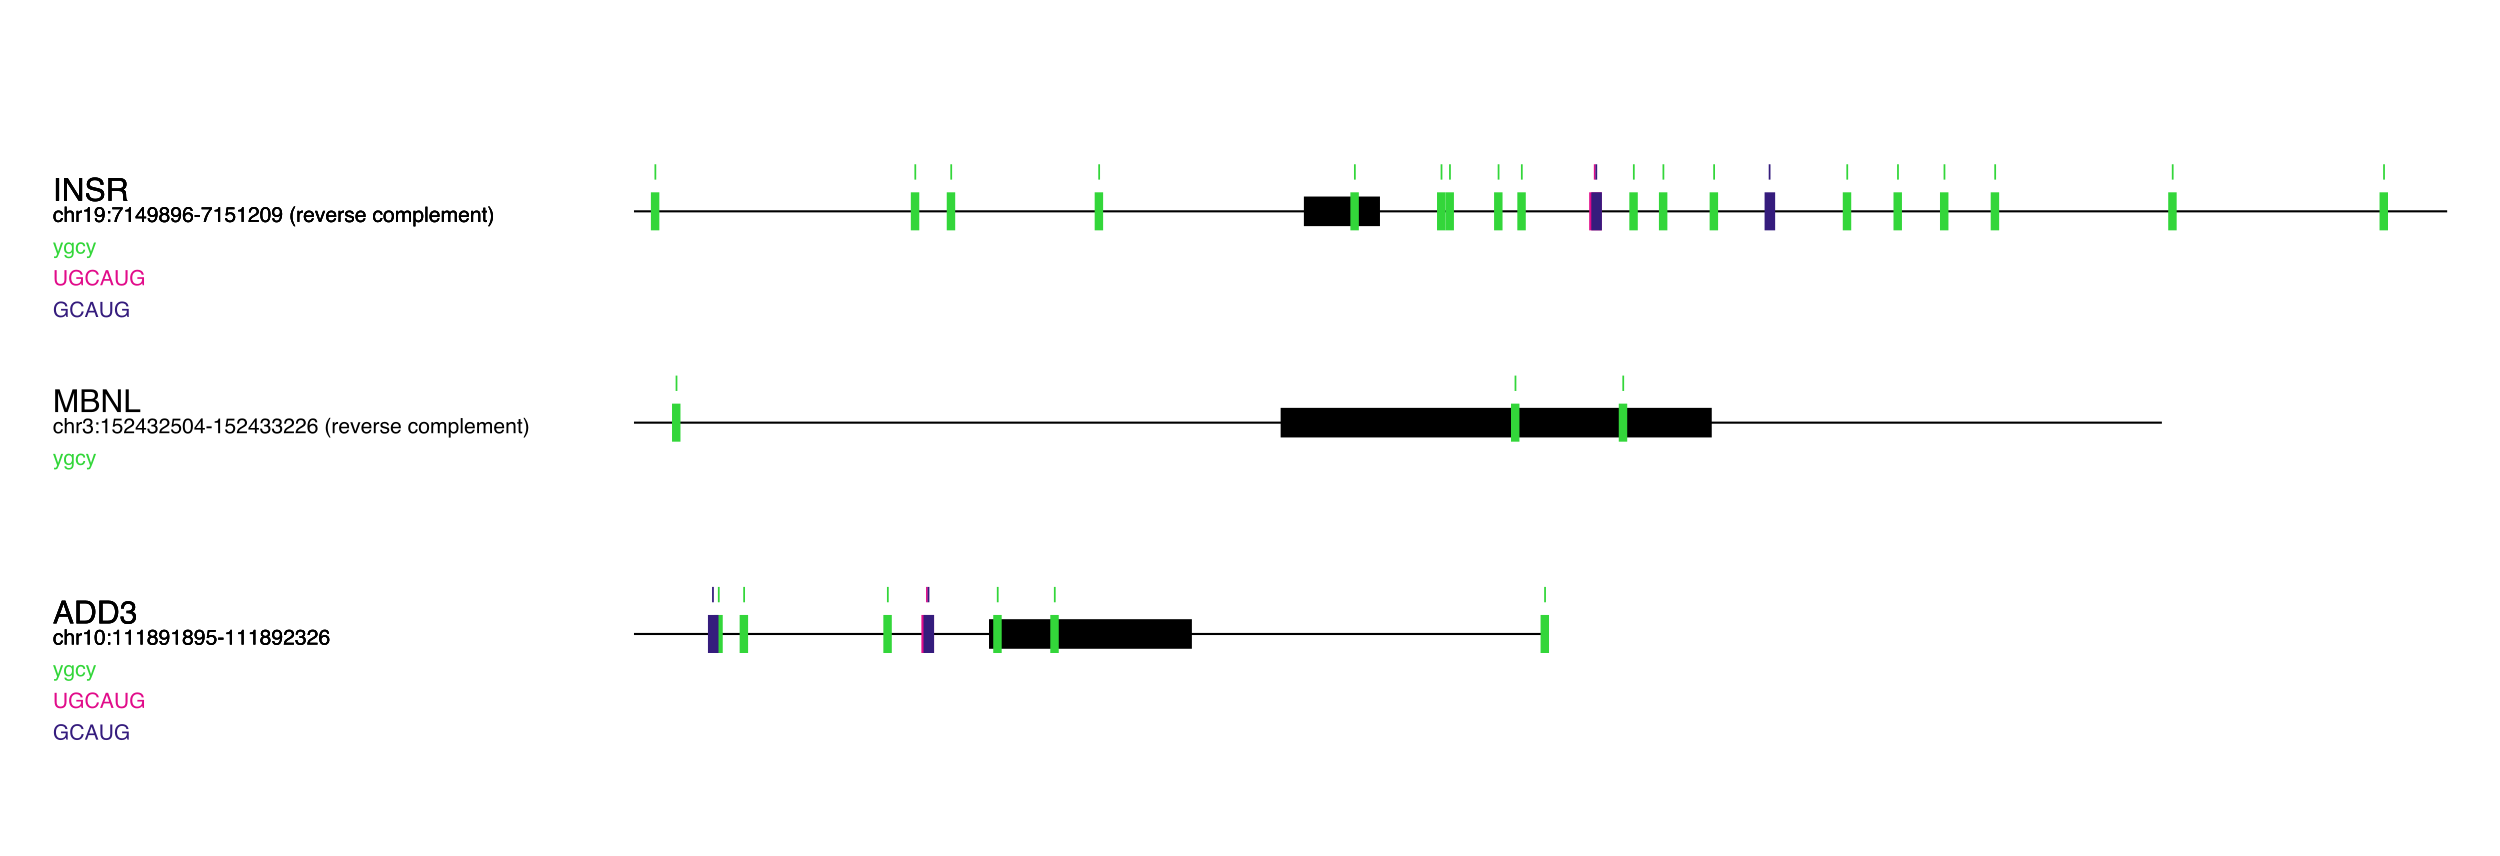 <?xml version="1.0" encoding="UTF-8"?>
<svg xmlns="http://www.w3.org/2000/svg" xmlns:xlink="http://www.w3.org/1999/xlink" width="1183pt" height="405pt" viewBox="0 0 1183 405" version="1.1">
<defs>
<g>
<symbol overflow="visible" id="glyph0-0">
<path style="stroke:none;" d=""/>
</symbol>
<symbol overflow="visible" id="glyph0-1">
<path style="stroke:none;" d="M 1.473 -10.758 L 2.945 -10.758 L 2.945 0 L 1.473 0 Z M 1.473 -10.758 "/>
</symbol>
<symbol overflow="visible" id="glyph0-2">
<path style="stroke:none;" d="M 1.141 -10.758 L 2.863 -10.758 L 8.297 -2.043 L 8.297 -10.758 L 9.684 -10.758 L 9.684 0 L 8.051 0 L 2.535 -8.707 L 2.535 0 L 1.141 0 Z M 1.141 -10.758 "/>
</symbol>
<symbol overflow="visible" id="glyph0-3">
<path style="stroke:none;" d="M 2.094 -3.473 C 2.129 -2.863 2.273 -2.367 2.527 -1.984 C 3.012 -1.273 3.863 -0.914 5.082 -0.914 C 5.629 -0.914 6.129 -0.992 6.578 -1.148 C 7.445 -1.453 7.883 -1.996 7.883 -2.777 C 7.883 -3.363 7.699 -3.781 7.332 -4.027 C 6.961 -4.273 6.379 -4.484 5.59 -4.664 L 4.133 -4.996 C 3.18 -5.211 2.504 -5.445 2.109 -5.707 C 1.426 -6.156 1.086 -6.828 1.086 -7.719 C 1.086 -8.688 1.418 -9.48 2.086 -10.102 C 2.758 -10.719 3.703 -11.031 4.93 -11.031 C 6.059 -11.031 7.016 -10.758 7.805 -10.215 C 8.594 -9.668 8.988 -8.797 8.988 -7.602 L 7.617 -7.602 C 7.543 -8.18 7.387 -8.621 7.148 -8.93 C 6.703 -9.492 5.949 -9.77 4.887 -9.77 C 4.027 -9.77 3.406 -9.59 3.031 -9.227 C 2.656 -8.867 2.469 -8.445 2.469 -7.969 C 2.469 -7.441 2.688 -7.055 3.129 -6.812 C 3.414 -6.656 4.066 -6.461 5.082 -6.227 L 6.594 -5.883 C 7.32 -5.715 7.883 -5.488 8.277 -5.199 C 8.961 -4.695 9.301 -3.969 9.301 -3.012 C 9.301 -1.82 8.867 -0.969 8 -0.453 C 7.133 0.059 6.129 0.316 4.98 0.316 C 3.641 0.316 2.594 -0.027 1.84 -0.711 C 1.082 -1.391 0.711 -2.309 0.727 -3.473 Z M 2.094 -3.473 "/>
</symbol>
<symbol overflow="visible" id="glyph0-4">
<path style="stroke:none;" d="M 6.145 -5.828 C 6.828 -5.828 7.371 -5.969 7.766 -6.242 C 8.164 -6.516 8.363 -7.008 8.363 -7.719 C 8.363 -8.484 8.086 -9.008 7.531 -9.289 C 7.23 -9.434 6.832 -9.508 6.336 -9.508 L 2.777 -9.508 L 2.777 -5.828 Z M 1.32 -10.758 L 6.297 -10.758 C 7.117 -10.758 7.797 -10.641 8.328 -10.398 C 9.34 -9.941 9.844 -9.094 9.844 -7.859 C 9.844 -7.215 9.711 -6.688 9.445 -6.277 C 9.18 -5.867 8.805 -5.539 8.328 -5.289 C 8.746 -5.117 9.062 -4.891 9.277 -4.613 C 9.488 -4.336 9.605 -3.883 9.633 -3.258 L 9.684 -1.816 C 9.699 -1.406 9.73 -1.102 9.785 -0.902 C 9.875 -0.559 10.031 -0.34 10.254 -0.242 L 10.254 0 L 8.469 0 C 8.418 -0.094 8.379 -0.211 8.352 -0.359 C 8.32 -0.504 8.297 -0.789 8.277 -1.207 L 8.188 -3.004 C 8.152 -3.707 7.895 -4.176 7.406 -4.418 C 7.125 -4.547 6.688 -4.613 6.094 -4.613 L 2.777 -4.613 L 2.777 0 L 1.32 0 Z M 1.32 -10.758 "/>
</symbol>
<symbol overflow="visible" id="glyph0-5">
<path style="stroke:none;" d="M 1.105 -10.758 L 3.195 -10.758 L 6.285 -1.664 L 9.352 -10.758 L 11.418 -10.758 L 11.418 0 L 10.035 0 L 10.035 -6.352 C 10.035 -6.57 10.039 -6.934 10.047 -7.441 C 10.059 -7.949 10.062 -8.492 10.062 -9.074 L 6.996 0 L 5.551 0 L 2.461 -9.074 L 2.461 -8.746 C 2.461 -8.48 2.469 -8.078 2.48 -7.539 C 2.492 -7 2.496 -6.605 2.496 -6.352 L 2.496 0 L 1.105 0 Z M 1.105 -10.758 "/>
</symbol>
<symbol overflow="visible" id="glyph0-6">
<path style="stroke:none;" d="M 5.188 -6.211 C 5.801 -6.211 6.281 -6.297 6.621 -6.469 C 7.156 -6.734 7.426 -7.219 7.426 -7.918 C 7.426 -8.621 7.141 -9.094 6.57 -9.34 C 6.246 -9.477 5.77 -9.543 5.133 -9.543 L 2.535 -9.543 L 2.535 -6.211 Z M 5.676 -1.246 C 6.57 -1.246 7.207 -1.504 7.586 -2.023 C 7.828 -2.348 7.945 -2.742 7.945 -3.207 C 7.945 -3.988 7.598 -4.523 6.898 -4.805 C 6.527 -4.957 6.039 -5.031 5.426 -5.031 L 2.535 -5.031 L 2.535 -1.246 Z M 1.105 -10.758 L 5.727 -10.758 C 6.988 -10.758 7.883 -10.383 8.414 -9.633 C 8.727 -9.188 8.883 -8.676 8.883 -8.094 C 8.883 -7.414 8.691 -6.859 8.305 -6.422 C 8.105 -6.195 7.816 -5.984 7.441 -5.793 C 7.992 -5.582 8.406 -5.348 8.68 -5.082 C 9.164 -4.613 9.406 -3.969 9.406 -3.141 C 9.406 -2.449 9.188 -1.82 8.754 -1.258 C 8.102 -0.418 7.07 0 5.656 0 L 1.105 0 Z M 1.105 -10.758 "/>
</symbol>
<symbol overflow="visible" id="glyph0-7">
<path style="stroke:none;" d="M 1.141 -10.758 L 2.602 -10.758 L 2.602 -1.281 L 8.051 -1.281 L 8.051 0 L 1.141 0 Z M 1.141 -10.758 "/>
</symbol>
<symbol overflow="visible" id="glyph0-8">
<path style="stroke:none;" d="M 6.664 -4.41 L 5.031 -9.164 L 3.297 -4.41 Z M 4.27 -10.758 L 5.918 -10.758 L 9.82 0 L 8.227 0 L 7.133 -3.223 L 2.879 -3.223 L 1.715 0 L 0.219 0 Z M 4.27 -10.758 "/>
</symbol>
<symbol overflow="visible" id="glyph0-9">
<path style="stroke:none;" d="M 5.273 -1.246 C 5.766 -1.246 6.172 -1.297 6.488 -1.398 C 7.055 -1.59 7.52 -1.957 7.883 -2.496 C 8.168 -2.93 8.375 -3.488 8.504 -4.168 C 8.578 -4.574 8.613 -4.949 8.613 -5.297 C 8.613 -6.629 8.348 -7.664 7.82 -8.402 C 7.289 -9.141 6.438 -9.508 5.258 -9.508 L 2.672 -9.508 L 2.672 -1.246 Z M 1.207 -10.758 L 5.566 -10.758 C 7.047 -10.758 8.195 -10.234 9.008 -9.184 C 9.734 -8.238 10.102 -7.023 10.102 -5.543 C 10.102 -4.402 9.887 -3.367 9.457 -2.445 C 8.699 -0.816 7.398 0 5.551 0 L 1.207 0 Z M 1.207 -10.758 "/>
</symbol>
<symbol overflow="visible" id="glyph0-10">
<path style="stroke:none;" d="M 3.898 0.285 C 2.656 0.285 1.758 -0.055 1.199 -0.734 C 0.641 -1.418 0.359 -2.246 0.359 -3.223 L 1.734 -3.223 C 1.793 -2.543 1.922 -2.051 2.117 -1.742 C 2.457 -1.191 3.078 -0.914 3.969 -0.914 C 4.664 -0.914 5.219 -1.102 5.641 -1.473 C 6.059 -1.844 6.27 -2.32 6.27 -2.906 C 6.27 -3.629 6.047 -4.137 5.605 -4.422 C 5.164 -4.711 4.551 -4.855 3.766 -4.855 C 3.676 -4.855 3.586 -4.855 3.496 -4.852 C 3.406 -4.852 3.316 -4.848 3.223 -4.84 L 3.223 -6.008 C 3.359 -5.992 3.473 -5.98 3.566 -5.977 C 3.66 -5.973 3.758 -5.969 3.867 -5.969 C 4.359 -5.969 4.766 -6.047 5.082 -6.203 C 5.641 -6.477 5.918 -6.965 5.918 -7.668 C 5.918 -8.191 5.734 -8.594 5.359 -8.875 C 4.988 -9.16 4.559 -9.301 4.066 -9.301 C 3.188 -9.301 2.578 -9.008 2.242 -8.422 C 2.055 -8.102 1.949 -7.641 1.926 -7.047 L 0.621 -7.047 C 0.621 -7.828 0.777 -8.492 1.09 -9.039 C 1.629 -10.016 2.574 -10.504 3.926 -10.504 C 4.996 -10.504 5.824 -10.266 6.41 -9.789 C 6.996 -9.312 7.289 -8.625 7.289 -7.719 C 7.289 -7.074 7.113 -6.555 6.766 -6.152 C 6.551 -5.902 6.273 -5.707 5.934 -5.566 C 6.484 -5.414 6.914 -5.125 7.227 -4.691 C 7.535 -4.258 7.691 -3.73 7.691 -3.105 C 7.691 -2.105 7.359 -1.289 6.703 -0.66 C 6.043 -0.031 5.109 0.285 3.898 0.285 Z M 3.898 0.285 "/>
</symbol>
<symbol overflow="visible" id="glyph1-0">
<path style="stroke:none;" d=""/>
</symbol>
<symbol overflow="visible" id="glyph1-1">
<path style="stroke:none;" d="M 2.66 -5.383 C 3.25 -5.383 3.73 -5.238 4.098 -4.953 C 4.469 -4.664 4.691 -4.172 4.766 -3.473 L 3.91 -3.473 C 3.859 -3.793 3.742 -4.062 3.555 -4.273 C 3.367 -4.488 3.07 -4.594 2.66 -4.594 C 2.102 -4.594 1.699 -4.32 1.461 -3.773 C 1.305 -3.418 1.227 -2.98 1.227 -2.461 C 1.227 -1.938 1.336 -1.496 1.559 -1.137 C 1.781 -0.781 2.129 -0.602 2.602 -0.602 C 2.969 -0.602 3.258 -0.711 3.469 -0.934 C 3.684 -1.156 3.828 -1.465 3.91 -1.852 L 4.766 -1.852 C 4.668 -1.156 4.422 -0.648 4.031 -0.328 C 3.641 -0.008 3.145 0.152 2.535 0.152 C 1.852 0.152 1.305 -0.098 0.898 -0.598 C 0.492 -1.098 0.289 -1.723 0.289 -2.469 C 0.289 -3.387 0.512 -4.102 0.957 -4.613 C 1.402 -5.125 1.973 -5.383 2.66 -5.383 Z M 2.66 -5.383 "/>
</symbol>
<symbol overflow="visible" id="glyph1-2">
<path style="stroke:none;" d="M 0.645 -7.195 L 1.523 -7.195 L 1.523 -4.523 C 1.73 -4.785 1.918 -4.969 2.086 -5.078 C 2.367 -5.266 2.723 -5.355 3.145 -5.355 C 3.902 -5.355 4.418 -5.09 4.688 -4.562 C 4.836 -4.273 4.906 -3.867 4.906 -3.355 L 4.906 0 L 4.004 0 L 4.004 -3.297 C 4.004 -3.68 3.953 -3.961 3.859 -4.141 C 3.699 -4.426 3.398 -4.57 2.961 -4.57 C 2.594 -4.57 2.266 -4.445 1.969 -4.195 C 1.672 -3.945 1.523 -3.469 1.523 -2.773 L 1.523 0 L 0.645 0 Z M 0.645 -7.195 "/>
</symbol>
<symbol overflow="visible" id="glyph1-3">
<path style="stroke:none;" d="M 0.668 -5.23 L 1.504 -5.23 L 1.504 -4.328 C 1.57 -4.504 1.738 -4.715 2.008 -4.969 C 2.273 -5.219 2.582 -5.348 2.93 -5.348 C 2.945 -5.348 2.973 -5.344 3.012 -5.344 C 3.051 -5.34 3.117 -5.332 3.211 -5.32 L 3.211 -4.395 C 3.16 -4.406 3.113 -4.41 3.07 -4.414 C 3.023 -4.418 2.977 -4.418 2.926 -4.418 C 2.484 -4.418 2.141 -4.277 1.906 -3.992 C 1.668 -3.707 1.547 -3.379 1.547 -3.008 L 1.547 0 L 0.668 0 Z M 0.668 -5.23 "/>
</symbol>
<symbol overflow="visible" id="glyph1-4">
<path style="stroke:none;" d="M 0.957 -4.953 L 0.957 -5.625 C 1.594 -5.688 2.035 -5.789 2.285 -5.934 C 2.535 -6.078 2.723 -6.422 2.848 -6.961 L 3.539 -6.961 L 3.539 0 L 2.602 0 L 2.602 -4.953 Z M 0.957 -4.953 "/>
</symbol>
<symbol overflow="visible" id="glyph1-5">
<path style="stroke:none;" d="M 1.328 -1.688 C 1.355 -1.203 1.543 -0.867 1.891 -0.684 C 2.07 -0.586 2.27 -0.539 2.496 -0.539 C 2.914 -0.539 3.273 -0.711 3.57 -1.062 C 3.867 -1.414 4.074 -2.121 4.199 -3.195 C 4.004 -2.883 3.762 -2.668 3.473 -2.543 C 3.188 -2.418 2.875 -2.352 2.543 -2.352 C 1.871 -2.352 1.336 -2.562 0.945 -2.984 C 0.555 -3.402 0.355 -3.945 0.355 -4.605 C 0.355 -5.238 0.551 -5.797 0.938 -6.281 C 1.324 -6.762 1.895 -7 2.652 -7 C 3.672 -7 4.375 -6.543 4.762 -5.625 C 4.977 -5.121 5.082 -4.488 5.082 -3.73 C 5.082 -2.875 4.953 -2.117 4.695 -1.453 C 4.27 -0.355 3.547 0.195 2.531 0.195 C 1.848 0.195 1.328 0.016 0.973 -0.344 C 0.617 -0.699 0.438 -1.148 0.438 -1.688 Z M 2.66 -3.125 C 3.008 -3.125 3.328 -3.238 3.617 -3.469 C 3.906 -3.699 4.047 -4.102 4.047 -4.672 C 4.047 -5.188 3.918 -5.57 3.66 -5.824 C 3.402 -6.074 3.07 -6.203 2.672 -6.203 C 2.242 -6.203 1.898 -6.059 1.648 -5.77 C 1.395 -5.48 1.27 -5.098 1.27 -4.613 C 1.27 -4.156 1.379 -3.797 1.602 -3.527 C 1.824 -3.258 2.176 -3.125 2.66 -3.125 Z M 2.66 -3.125 "/>
</symbol>
<symbol overflow="visible" id="glyph1-6">
<path style="stroke:none;" d="M 1.109 -5.16 L 2.129 -5.16 L 2.129 -4.098 L 1.109 -4.098 Z M 1.109 -1.062 L 2.129 -1.062 L 2.129 0 L 1.109 0 Z M 1.109 -1.062 "/>
</symbol>
<symbol overflow="visible" id="glyph1-7">
<path style="stroke:none;" d="M 5.23 -6.875 L 5.23 -6.109 C 5.004 -5.891 4.707 -5.512 4.332 -4.969 C 3.961 -4.43 3.633 -3.848 3.344 -3.223 C 3.062 -2.613 2.848 -2.059 2.699 -1.559 C 2.605 -1.234 2.484 -0.715 2.336 0 L 1.363 0 C 1.586 -1.336 2.07 -2.664 2.828 -3.984 C 3.273 -4.758 3.742 -5.43 4.234 -5.992 L 0.367 -5.992 L 0.367 -6.875 Z M 5.23 -6.875 "/>
</symbol>
<symbol overflow="visible" id="glyph1-8">
<path style="stroke:none;" d="M 3.305 -2.477 L 3.305 -5.645 L 1.062 -2.477 Z M 3.32 0 L 3.32 -1.711 L 0.254 -1.711 L 0.254 -2.57 L 3.457 -7.012 L 4.199 -7.012 L 4.199 -2.477 L 5.23 -2.477 L 5.23 -1.711 L 4.199 -1.711 L 4.199 0 Z M 3.32 0 "/>
</symbol>
<symbol overflow="visible" id="glyph1-9">
<path style="stroke:none;" d="M 2.719 -4.062 C 3.105 -4.062 3.41 -4.172 3.629 -4.387 C 3.848 -4.602 3.953 -4.863 3.953 -5.16 C 3.953 -5.422 3.852 -5.66 3.641 -5.879 C 3.434 -6.098 3.117 -6.207 2.691 -6.207 C 2.266 -6.207 1.961 -6.098 1.773 -5.879 C 1.586 -5.66 1.488 -5.406 1.488 -5.113 C 1.488 -4.785 1.609 -4.527 1.855 -4.34 C 2.102 -4.156 2.387 -4.062 2.719 -4.062 Z M 2.773 -0.602 C 3.18 -0.602 3.52 -0.711 3.785 -0.93 C 4.055 -1.148 4.188 -1.477 4.188 -1.914 C 4.188 -2.367 4.051 -2.711 3.773 -2.945 C 3.496 -3.18 3.145 -3.297 2.711 -3.297 C 2.289 -3.297 1.949 -3.176 1.684 -2.938 C 1.418 -2.699 1.285 -2.367 1.285 -1.945 C 1.285 -1.578 1.406 -1.266 1.648 -1 C 1.891 -0.734 2.266 -0.602 2.773 -0.602 Z M 1.523 -3.727 C 1.281 -3.828 1.09 -3.953 0.953 -4.094 C 0.695 -4.352 0.566 -4.691 0.566 -5.109 C 0.566 -5.629 0.754 -6.074 1.133 -6.449 C 1.512 -6.824 2.047 -7.012 2.738 -7.012 C 3.41 -7.012 3.938 -6.836 4.316 -6.48 C 4.695 -6.129 4.887 -5.715 4.887 -5.242 C 4.887 -4.809 4.777 -4.453 4.555 -4.184 C 4.43 -4.031 4.238 -3.883 3.98 -3.734 C 4.27 -3.602 4.496 -3.449 4.664 -3.277 C 4.973 -2.953 5.125 -2.527 5.125 -2.008 C 5.125 -1.391 4.922 -0.871 4.508 -0.441 C 4.094 -0.016 3.508 0.199 2.754 0.199 C 2.074 0.199 1.5 0.016 1.027 -0.355 C 0.559 -0.723 0.32 -1.258 0.32 -1.961 C 0.32 -2.375 0.422 -2.734 0.625 -3.035 C 0.828 -3.336 1.125 -3.566 1.523 -3.727 Z M 1.523 -3.727 "/>
</symbol>
<symbol overflow="visible" id="glyph1-10">
<path style="stroke:none;" d="M 2.926 -7.023 C 3.707 -7.023 4.25 -6.82 4.559 -6.414 C 4.867 -6.008 5.02 -5.59 5.02 -5.16 L 4.148 -5.16 C 4.098 -5.438 4.016 -5.656 3.902 -5.812 C 3.691 -6.105 3.367 -6.25 2.938 -6.25 C 2.445 -6.25 2.059 -6.023 1.766 -5.57 C 1.477 -5.117 1.316 -4.465 1.285 -3.617 C 1.484 -3.914 1.738 -4.137 2.047 -4.281 C 2.328 -4.414 2.637 -4.477 2.984 -4.477 C 3.57 -4.477 4.082 -4.289 4.516 -3.914 C 4.953 -3.539 5.172 -2.984 5.172 -2.242 C 5.172 -1.605 4.965 -1.043 4.551 -0.555 C 4.137 -0.062 3.547 0.18 2.781 0.18 C 2.129 0.18 1.562 -0.066 1.09 -0.562 C 0.613 -1.059 0.375 -1.895 0.375 -3.07 C 0.375 -3.941 0.48 -4.68 0.695 -5.281 C 1.102 -6.441 1.844 -7.023 2.926 -7.023 Z M 2.859 -0.602 C 3.324 -0.602 3.668 -0.758 3.898 -1.066 C 4.129 -1.379 4.242 -1.746 4.242 -2.168 C 4.242 -2.527 4.141 -2.867 3.938 -3.191 C 3.73 -3.516 3.359 -3.676 2.816 -3.676 C 2.438 -3.676 2.109 -3.551 1.824 -3.301 C 1.539 -3.051 1.398 -2.672 1.398 -2.168 C 1.398 -1.727 1.527 -1.352 1.785 -1.051 C 2.043 -0.75 2.402 -0.602 2.859 -0.602 Z M 2.859 -0.602 "/>
</symbol>
<symbol overflow="visible" id="glyph1-11">
<path style="stroke:none;" d="M 0.414 -3.238 L 2.867 -3.238 L 2.867 -2.336 L 0.414 -2.336 Z M 0.414 -3.238 "/>
</symbol>
<symbol overflow="visible" id="glyph1-12">
<path style="stroke:none;" d="M 1.234 -1.781 C 1.293 -1.281 1.527 -0.934 1.934 -0.742 C 2.141 -0.645 2.383 -0.594 2.656 -0.594 C 3.176 -0.594 3.562 -0.762 3.812 -1.094 C 4.062 -1.426 4.188 -1.793 4.188 -2.195 C 4.188 -2.684 4.039 -3.062 3.742 -3.328 C 3.445 -3.598 3.086 -3.73 2.672 -3.73 C 2.367 -3.73 2.109 -3.672 1.891 -3.555 C 1.676 -3.438 1.492 -3.273 1.336 -3.066 L 0.578 -3.109 L 1.109 -6.875 L 4.742 -6.875 L 4.742 -6.023 L 1.766 -6.023 L 1.469 -4.082 C 1.633 -4.207 1.789 -4.297 1.934 -4.359 C 2.195 -4.469 2.496 -4.523 2.836 -4.523 C 3.477 -4.523 4.023 -4.316 4.469 -3.902 C 4.914 -3.488 5.137 -2.965 5.137 -2.328 C 5.137 -1.668 4.934 -1.086 4.523 -0.582 C 4.117 -0.078 3.465 0.176 2.57 0.176 C 2 0.176 1.496 0.016 1.059 -0.305 C 0.621 -0.625 0.375 -1.117 0.32 -1.781 Z M 1.234 -1.781 "/>
</symbol>
<symbol overflow="visible" id="glyph1-13">
<path style="stroke:none;" d="M 0.312 0 C 0.344 -0.602 0.469 -1.125 0.688 -1.57 C 0.902 -2.016 1.324 -2.422 1.953 -2.789 L 2.891 -3.328 C 3.312 -3.574 3.605 -3.781 3.773 -3.953 C 4.039 -4.227 4.176 -4.535 4.176 -4.883 C 4.176 -5.289 4.055 -5.613 3.809 -5.852 C 3.562 -6.09 3.238 -6.211 2.832 -6.211 C 2.23 -6.211 1.812 -5.984 1.582 -5.527 C 1.457 -5.281 1.391 -4.945 1.375 -4.512 L 0.484 -4.512 C 0.492 -5.121 0.605 -5.617 0.82 -6 C 1.203 -6.68 1.875 -7.016 2.836 -7.016 C 3.637 -7.016 4.223 -6.801 4.594 -6.367 C 4.961 -5.934 5.148 -5.453 5.148 -4.922 C 5.148 -4.363 4.949 -3.883 4.555 -3.484 C 4.328 -3.254 3.918 -2.977 3.328 -2.648 L 2.66 -2.273 C 2.344 -2.098 2.09 -1.934 1.91 -1.773 C 1.586 -1.488 1.379 -1.176 1.293 -0.828 L 5.113 -0.828 L 5.113 0 Z M 0.312 0 "/>
</symbol>
<symbol overflow="visible" id="glyph1-14">
<path style="stroke:none;" d="M 2.703 -6.992 C 3.609 -6.992 4.266 -6.621 4.668 -5.875 C 4.98 -5.297 5.137 -4.508 5.137 -3.508 C 5.137 -2.555 4.996 -1.77 4.711 -1.148 C 4.301 -0.258 3.633 0.191 2.699 0.191 C 1.859 0.191 1.234 -0.176 0.824 -0.902 C 0.484 -1.512 0.312 -2.328 0.312 -3.355 C 0.312 -4.148 0.414 -4.832 0.621 -5.398 C 1.004 -6.461 1.699 -6.992 2.703 -6.992 Z M 2.695 -0.609 C 3.152 -0.609 3.516 -0.812 3.785 -1.215 C 4.055 -1.617 4.188 -2.371 4.188 -3.473 C 4.188 -4.266 4.094 -4.918 3.898 -5.434 C 3.703 -5.945 3.32 -6.203 2.758 -6.203 C 2.242 -6.203 1.863 -5.957 1.625 -5.473 C 1.383 -4.984 1.266 -4.266 1.266 -3.32 C 1.266 -2.609 1.34 -2.035 1.492 -1.602 C 1.727 -0.941 2.129 -0.609 2.695 -0.609 Z M 2.695 -0.609 "/>
</symbol>
<symbol overflow="visible" id="glyph1-15">
<g>
</g>
</symbol>
<symbol overflow="visible" id="glyph1-16">
<path style="stroke:none;" d="M 2.961 -7.289 C 2.449 -6.297 2.117 -5.566 1.961 -5.098 C 1.73 -4.383 1.617 -3.562 1.617 -2.625 C 1.617 -1.684 1.75 -0.82 2.012 -0.039 C 2.176 0.441 2.496 1.137 2.973 2.039 L 2.383 2.039 C 1.906 1.297 1.613 0.824 1.5 0.621 C 1.387 0.414 1.262 0.137 1.129 -0.215 C 0.945 -0.695 0.82 -1.211 0.746 -1.758 C 0.711 -2.039 0.695 -2.312 0.695 -2.57 C 0.695 -3.531 0.844 -4.391 1.148 -5.141 C 1.34 -5.621 1.738 -6.336 2.348 -7.289 Z M 2.961 -7.289 "/>
</symbol>
<symbol overflow="visible" id="glyph1-17">
<path style="stroke:none;" d="M 2.82 -5.348 C 3.191 -5.348 3.555 -5.258 3.902 -5.086 C 4.25 -4.91 4.516 -4.688 4.695 -4.41 C 4.871 -4.145 4.992 -3.836 5.047 -3.484 C 5.102 -3.246 5.125 -2.859 5.125 -2.336 L 1.293 -2.336 C 1.309 -1.805 1.438 -1.379 1.672 -1.059 C 1.906 -0.738 2.266 -0.578 2.758 -0.578 C 3.219 -0.578 3.586 -0.727 3.859 -1.031 C 4.016 -1.207 4.125 -1.41 4.188 -1.641 L 5.055 -1.641 C 5.031 -1.449 4.957 -1.234 4.828 -1 C 4.699 -0.762 4.555 -0.57 4.395 -0.422 C 4.129 -0.16 3.797 0.016 3.402 0.109 C 3.191 0.16 2.953 0.188 2.688 0.188 C 2.035 0.188 1.484 -0.051 1.031 -0.523 C 0.578 -1 0.352 -1.66 0.352 -2.516 C 0.352 -3.355 0.578 -4.035 1.035 -4.562 C 1.492 -5.086 2.086 -5.348 2.82 -5.348 Z M 4.223 -3.031 C 4.188 -3.414 4.105 -3.719 3.977 -3.945 C 3.734 -4.367 3.332 -4.578 2.77 -4.578 C 2.367 -4.578 2.027 -4.434 1.754 -4.145 C 1.48 -3.852 1.336 -3.48 1.32 -3.031 Z M 4.223 -3.031 "/>
</symbol>
<symbol overflow="visible" id="glyph1-18">
<path style="stroke:none;" d="M 1.074 -5.23 L 2.469 -0.973 L 3.93 -5.23 L 4.891 -5.23 L 2.922 0 L 1.984 0 L 0.055 -5.23 Z M 1.074 -5.23 "/>
</symbol>
<symbol overflow="visible" id="glyph1-19">
<path style="stroke:none;" d="M 1.168 -1.641 C 1.195 -1.348 1.266 -1.125 1.387 -0.969 C 1.609 -0.684 1.992 -0.543 2.539 -0.543 C 2.863 -0.543 3.152 -0.613 3.398 -0.754 C 3.645 -0.895 3.77 -1.113 3.77 -1.41 C 3.77 -1.637 3.672 -1.805 3.473 -1.922 C 3.344 -1.996 3.094 -2.078 2.719 -2.172 L 2.023 -2.348 C 1.578 -2.461 1.246 -2.582 1.035 -2.719 C 0.656 -2.957 0.469 -3.285 0.469 -3.707 C 0.469 -4.203 0.648 -4.602 1.004 -4.906 C 1.359 -5.211 1.84 -5.367 2.441 -5.367 C 3.23 -5.367 3.797 -5.137 4.145 -4.672 C 4.363 -4.379 4.469 -4.062 4.461 -3.727 L 3.633 -3.727 C 3.617 -3.926 3.547 -4.105 3.422 -4.266 C 3.219 -4.5 2.871 -4.613 2.375 -4.613 C 2.043 -4.613 1.789 -4.551 1.617 -4.422 C 1.445 -4.297 1.363 -4.129 1.363 -3.922 C 1.363 -3.695 1.477 -3.512 1.699 -3.375 C 1.828 -3.293 2.023 -3.223 2.273 -3.16 L 2.855 -3.016 C 3.488 -2.863 3.91 -2.715 4.125 -2.574 C 4.469 -2.348 4.641 -1.996 4.641 -1.516 C 4.641 -1.047 4.461 -0.645 4.109 -0.309 C 3.758 0.031 3.219 0.199 2.496 0.199 C 1.719 0.199 1.168 0.023 0.844 -0.328 C 0.52 -0.684 0.344 -1.121 0.32 -1.641 Z M 1.168 -1.641 "/>
</symbol>
<symbol overflow="visible" id="glyph1-20">
<path style="stroke:none;" d="M 2.719 -0.566 C 3.301 -0.566 3.703 -0.785 3.918 -1.227 C 4.133 -1.668 4.242 -2.16 4.242 -2.699 C 4.242 -3.188 4.164 -3.586 4.008 -3.891 C 3.762 -4.375 3.336 -4.613 2.73 -4.613 C 2.191 -4.613 1.801 -4.41 1.559 -4 C 1.312 -3.59 1.191 -3.094 1.191 -2.516 C 1.191 -1.957 1.312 -1.492 1.559 -1.125 C 1.801 -0.754 2.188 -0.566 2.719 -0.566 Z M 2.754 -5.383 C 3.43 -5.383 3.996 -5.156 4.461 -4.707 C 4.93 -4.258 5.16 -3.598 5.16 -2.727 C 5.16 -1.883 4.957 -1.184 4.547 -0.633 C 4.137 -0.086 3.5 0.191 2.637 0.191 C 1.918 0.191 1.348 -0.055 0.922 -0.539 C 0.5 -1.027 0.289 -1.68 0.289 -2.5 C 0.289 -3.379 0.512 -4.078 0.957 -4.602 C 1.402 -5.121 2 -5.383 2.754 -5.383 Z M 2.754 -5.383 "/>
</symbol>
<symbol overflow="visible" id="glyph1-21">
<path style="stroke:none;" d="M 0.645 -5.23 L 1.516 -5.23 L 1.516 -4.488 C 1.723 -4.746 1.91 -4.93 2.078 -5.047 C 2.367 -5.246 2.699 -5.348 3.066 -5.348 C 3.484 -5.348 3.82 -5.242 4.07 -5.039 C 4.215 -4.922 4.344 -4.75 4.461 -4.523 C 4.656 -4.801 4.887 -5.008 5.152 -5.145 C 5.414 -5.281 5.711 -5.348 6.039 -5.348 C 6.742 -5.348 7.223 -5.094 7.477 -4.586 C 7.613 -4.312 7.68 -3.945 7.68 -3.48 L 7.68 0 L 6.766 0 L 6.766 -3.633 C 6.766 -3.98 6.68 -4.219 6.508 -4.352 C 6.332 -4.48 6.121 -4.547 5.867 -4.547 C 5.523 -4.547 5.227 -4.43 4.977 -4.199 C 4.727 -3.969 4.605 -3.582 4.605 -3.043 L 4.605 0 L 3.711 0 L 3.711 -3.414 C 3.711 -3.77 3.668 -4.027 3.586 -4.188 C 3.453 -4.434 3.203 -4.555 2.836 -4.555 C 2.504 -4.555 2.203 -4.426 1.93 -4.172 C 1.66 -3.914 1.523 -3.445 1.523 -2.773 L 1.523 0 L 0.645 0 Z M 0.645 -5.23 "/>
</symbol>
<symbol overflow="visible" id="glyph1-22">
<path style="stroke:none;" d="M 2.852 -0.59 C 3.262 -0.59 3.602 -0.762 3.875 -1.105 C 4.148 -1.449 4.281 -1.961 4.281 -2.648 C 4.281 -3.062 4.223 -3.422 4.102 -3.719 C 3.875 -4.297 3.457 -4.586 2.852 -4.586 C 2.242 -4.586 1.828 -4.281 1.602 -3.672 C 1.48 -3.348 1.422 -2.934 1.422 -2.43 C 1.422 -2.027 1.48 -1.684 1.602 -1.402 C 1.828 -0.859 2.246 -0.59 2.852 -0.59 Z M 0.578 -5.203 L 1.43 -5.203 L 1.43 -4.512 C 1.605 -4.75 1.797 -4.934 2.008 -5.062 C 2.305 -5.258 2.652 -5.355 3.051 -5.355 C 3.645 -5.355 4.148 -5.129 4.562 -4.676 C 4.977 -4.223 5.18 -3.574 5.18 -2.73 C 5.18 -1.59 4.883 -0.777 4.289 -0.289 C 3.91 0.02 3.469 0.176 2.969 0.176 C 2.574 0.176 2.246 0.09 1.977 -0.082 C 1.82 -0.18 1.648 -0.348 1.453 -0.586 L 1.453 2.086 L 0.578 2.086 Z M 0.578 -5.203 "/>
</symbol>
<symbol overflow="visible" id="glyph1-23">
<path style="stroke:none;" d="M 0.668 -7.172 L 1.547 -7.172 L 1.547 0 L 0.668 0 Z M 0.668 -7.172 "/>
</symbol>
<symbol overflow="visible" id="glyph1-24">
<path style="stroke:none;" d="M 0.645 -5.23 L 1.48 -5.23 L 1.48 -4.488 C 1.727 -4.793 1.988 -5.012 2.266 -5.148 C 2.543 -5.281 2.852 -5.348 3.188 -5.348 C 3.93 -5.348 4.434 -5.086 4.691 -4.57 C 4.836 -4.289 4.906 -3.883 4.906 -3.355 L 4.906 0 L 4.016 0 L 4.016 -3.297 C 4.016 -3.617 3.965 -3.871 3.871 -4.066 C 3.715 -4.391 3.434 -4.555 3.023 -4.555 C 2.812 -4.555 2.645 -4.535 2.508 -4.492 C 2.27 -4.422 2.059 -4.277 1.875 -4.062 C 1.727 -3.891 1.633 -3.711 1.59 -3.527 C 1.547 -3.344 1.523 -3.082 1.523 -2.738 L 1.523 0 L 0.645 0 Z M 0.645 -5.23 "/>
</symbol>
<symbol overflow="visible" id="glyph1-25">
<path style="stroke:none;" d="M 0.82 -6.688 L 1.711 -6.688 L 1.711 -5.23 L 2.543 -5.23 L 2.543 -4.512 L 1.711 -4.512 L 1.711 -1.098 C 1.711 -0.914 1.77 -0.793 1.895 -0.734 C 1.961 -0.695 2.078 -0.68 2.234 -0.68 C 2.277 -0.68 2.324 -0.68 2.375 -0.68 C 2.422 -0.684 2.48 -0.688 2.543 -0.695 L 2.543 0 C 2.441 0.031 2.34 0.051 2.23 0.062 C 2.121 0.078 2 0.082 1.875 0.082 C 1.465 0.082 1.188 -0.023 1.039 -0.23 C 0.895 -0.441 0.82 -0.715 0.82 -1.051 L 0.82 -4.512 L 0.113 -4.512 L 0.113 -5.23 L 0.82 -5.23 Z M 0.82 -6.688 "/>
</symbol>
<symbol overflow="visible" id="glyph1-26">
<path style="stroke:none;" d="M 0.348 2.039 C 0.863 1.031 1.199 0.297 1.348 -0.164 C 1.574 -0.867 1.688 -1.688 1.688 -2.625 C 1.688 -3.566 1.559 -4.43 1.293 -5.211 C 1.133 -5.691 0.812 -6.387 0.332 -7.289 L 0.922 -7.289 C 1.422 -6.488 1.727 -5.996 1.832 -5.809 C 1.938 -5.621 2.055 -5.363 2.18 -5.035 C 2.336 -4.629 2.445 -4.227 2.512 -3.828 C 2.578 -3.43 2.613 -3.047 2.613 -2.68 C 2.613 -1.719 2.461 -0.859 2.152 -0.102 C 1.961 0.383 1.562 1.098 0.957 2.039 Z M 0.348 2.039 "/>
</symbol>
<symbol overflow="visible" id="glyph1-27">
<path style="stroke:none;" d="M 3.91 -5.23 L 4.883 -5.23 C 4.758 -4.895 4.484 -4.129 4.059 -2.934 C 3.738 -2.035 3.473 -1.305 3.258 -0.738 C 2.75 0.598 2.391 1.41 2.184 1.703 C 1.977 1.996 1.617 2.145 1.109 2.145 C 0.984 2.145 0.891 2.141 0.824 2.129 C 0.758 2.117 0.672 2.102 0.578 2.074 L 0.578 1.273 C 0.73 1.316 0.84 1.344 0.906 1.352 C 0.977 1.363 1.035 1.367 1.09 1.367 C 1.25 1.367 1.371 1.34 1.449 1.285 C 1.523 1.234 1.59 1.168 1.641 1.09 C 1.656 1.062 1.715 0.93 1.816 0.688 C 1.918 0.445 1.992 0.27 2.035 0.152 L 0.102 -5.23 L 1.098 -5.23 L 2.5 -0.973 Z M 3.91 -5.23 "/>
</symbol>
<symbol overflow="visible" id="glyph1-28">
<path style="stroke:none;" d="M 2.492 -5.32 C 2.902 -5.32 3.258 -5.223 3.562 -5.02 C 3.73 -4.906 3.898 -4.738 4.07 -4.523 L 4.07 -5.18 L 4.883 -5.18 L 4.883 -0.426 C 4.883 0.238 4.785 0.762 4.59 1.148 C 4.227 1.859 3.535 2.211 2.523 2.211 C 1.961 2.211 1.488 2.086 1.102 1.832 C 0.719 1.582 0.504 1.188 0.461 0.648 L 1.352 0.648 C 1.395 0.883 1.48 1.062 1.605 1.191 C 1.805 1.387 2.117 1.484 2.543 1.484 C 3.219 1.484 3.66 1.246 3.867 0.773 C 3.992 0.492 4.047 -0.008 4.039 -0.727 C 3.863 -0.461 3.652 -0.262 3.402 -0.133 C 3.156 0 2.828 0.062 2.422 0.062 C 1.855 0.062 1.359 -0.137 0.934 -0.539 C 0.508 -0.941 0.297 -1.605 0.297 -2.535 C 0.297 -3.41 0.512 -4.094 0.941 -4.586 C 1.367 -5.078 1.883 -5.32 2.492 -5.32 Z M 4.07 -2.637 C 4.07 -3.285 3.938 -3.766 3.672 -4.078 C 3.406 -4.391 3.066 -4.547 2.652 -4.547 C 2.031 -4.547 1.609 -4.258 1.383 -3.676 C 1.262 -3.367 1.203 -2.961 1.203 -2.461 C 1.203 -1.871 1.32 -1.422 1.559 -1.117 C 1.797 -0.809 2.121 -0.656 2.523 -0.656 C 3.156 -0.656 3.602 -0.938 3.859 -1.508 C 4 -1.832 4.07 -2.207 4.07 -2.637 Z M 4.07 -2.637 "/>
</symbol>
<symbol overflow="visible" id="glyph1-29">
<path style="stroke:none;" d="M 1.539 0 L 0.703 0 L 0.703 -7.273 L 1.539 -7.273 Z M 1.539 0 "/>
</symbol>
<symbol overflow="visible" id="glyph1-30">
<path style="stroke:none;" d="M 1.816 -7.172 L 1.816 -2.738 C 1.816 -2.219 1.914 -1.785 2.109 -1.441 C 2.398 -0.922 2.887 -0.66 3.574 -0.66 C 4.398 -0.66 4.957 -0.941 5.254 -1.504 C 5.414 -1.809 5.492 -2.223 5.492 -2.738 L 5.492 -7.172 L 6.48 -7.172 L 6.48 -3.145 C 6.48 -2.262 6.359 -1.582 6.125 -1.109 C 5.688 -0.242 4.863 0.191 3.652 0.191 C 2.441 0.191 1.621 -0.242 1.188 -1.109 C 0.949 -1.586 0.828 -2.262 0.828 -3.145 L 0.828 -7.172 Z M 1.816 -7.172 "/>
</symbol>
<symbol overflow="visible" id="glyph1-31">
<path style="stroke:none;" d="M 3.863 -7.359 C 4.535 -7.359 5.117 -7.227 5.609 -6.969 C 6.324 -6.594 6.758 -5.938 6.918 -5 L 5.957 -5 C 5.84 -5.523 5.598 -5.906 5.23 -6.145 C 4.863 -6.383 4.398 -6.504 3.836 -6.504 C 3.172 -6.504 2.613 -6.254 2.16 -5.758 C 1.707 -5.258 1.48 -4.516 1.48 -3.531 C 1.48 -2.68 1.668 -1.984 2.039 -1.449 C 2.414 -0.914 3.027 -0.645 3.871 -0.645 C 4.52 -0.645 5.055 -0.832 5.48 -1.207 C 5.906 -1.586 6.125 -2.191 6.133 -3.031 L 3.887 -3.031 L 3.887 -3.836 L 7.035 -3.836 L 7.035 0 L 6.41 0 L 6.176 -0.922 C 5.848 -0.562 5.555 -0.312 5.305 -0.172 C 4.875 0.07 4.336 0.191 3.676 0.191 C 2.828 0.191 2.098 -0.086 1.484 -0.633 C 0.816 -1.324 0.484 -2.273 0.484 -3.477 C 0.484 -4.68 0.809 -5.633 1.461 -6.344 C 2.078 -7.02 2.879 -7.359 3.863 -7.359 Z M 3.863 -7.359 "/>
</symbol>
<symbol overflow="visible" id="glyph1-32">
<path style="stroke:none;" d="M 3.785 -7.367 C 4.691 -7.367 5.398 -7.129 5.898 -6.648 C 6.398 -6.172 6.68 -5.629 6.734 -5.02 L 5.785 -5.02 C 5.68 -5.48 5.465 -5.848 5.145 -6.117 C 4.824 -6.387 4.375 -6.523 3.793 -6.523 C 3.086 -6.523 2.516 -6.273 2.082 -5.777 C 1.648 -5.281 1.43 -4.523 1.43 -3.496 C 1.43 -2.656 1.625 -1.977 2.02 -1.453 C 2.41 -0.93 2.996 -0.668 3.773 -0.668 C 4.492 -0.668 5.035 -0.945 5.41 -1.492 C 5.609 -1.781 5.758 -2.164 5.855 -2.637 L 6.801 -2.637 C 6.719 -1.883 6.438 -1.25 5.961 -0.738 C 5.391 -0.121 4.625 0.188 3.656 0.188 C 2.824 0.188 2.125 -0.066 1.559 -0.57 C 0.812 -1.238 0.438 -2.27 0.438 -3.664 C 0.438 -4.719 0.719 -5.586 1.281 -6.266 C 1.887 -7 2.719 -7.367 3.785 -7.367 Z M 3.785 -7.367 "/>
</symbol>
<symbol overflow="visible" id="glyph1-33">
<path style="stroke:none;" d="M 4.445 -2.938 L 3.355 -6.109 L 2.195 -2.938 Z M 2.848 -7.172 L 3.945 -7.172 L 6.547 0 L 5.484 0 L 4.758 -2.148 L 1.918 -2.148 L 1.141 0 L 0.148 0 Z M 2.848 -7.172 "/>
</symbol>
<symbol overflow="visible" id="glyph1-34">
<path style="stroke:none;" d="M 2.598 0.191 C 1.77 0.191 1.172 -0.035 0.797 -0.492 C 0.426 -0.945 0.238 -1.496 0.238 -2.148 L 1.156 -2.148 C 1.195 -1.695 1.281 -1.367 1.41 -1.164 C 1.641 -0.797 2.051 -0.609 2.648 -0.609 C 3.109 -0.609 3.48 -0.734 3.758 -0.98 C 4.039 -1.227 4.18 -1.547 4.18 -1.938 C 4.18 -2.422 4.031 -2.758 3.738 -2.949 C 3.445 -3.141 3.035 -3.238 2.508 -3.238 C 2.449 -3.238 2.391 -3.238 2.332 -3.234 C 2.273 -3.234 2.211 -3.23 2.148 -3.227 L 2.148 -4.004 C 2.238 -3.992 2.316 -3.988 2.379 -3.984 C 2.441 -3.98 2.508 -3.98 2.578 -3.98 C 2.906 -3.98 3.176 -4.031 3.391 -4.137 C 3.762 -4.32 3.945 -4.645 3.945 -5.113 C 3.945 -5.461 3.82 -5.73 3.574 -5.918 C 3.328 -6.105 3.039 -6.203 2.711 -6.203 C 2.125 -6.203 1.719 -6.008 1.492 -5.617 C 1.371 -5.402 1.301 -5.094 1.285 -4.695 L 0.414 -4.695 C 0.414 -5.219 0.52 -5.66 0.727 -6.023 C 1.086 -6.676 1.715 -7 2.617 -7 C 3.328 -7 3.883 -6.844 4.273 -6.527 C 4.664 -6.211 4.859 -5.75 4.859 -5.148 C 4.859 -4.719 4.742 -4.367 4.512 -4.102 C 4.367 -3.938 4.184 -3.805 3.953 -3.711 C 4.32 -3.609 4.609 -3.414 4.816 -3.129 C 5.023 -2.84 5.125 -2.488 5.125 -2.07 C 5.125 -1.402 4.906 -0.859 4.469 -0.438 C 4.027 -0.02 3.406 0.191 2.598 0.191 Z M 2.598 0.191 "/>
</symbol>
</g>
</defs>
<g id="surface1">
<path style="fill:none;stroke-width:1;stroke-linecap:butt;stroke-linejoin:miter;stroke:rgb(0%,0%,0%);stroke-opacity:1;stroke-miterlimit:10;" d="M 300 100 L 1158 100 "/>
<path style="fill:none;stroke-width:14;stroke-linecap:butt;stroke-linejoin:miter;stroke:rgb(0%,0%,0%);stroke-opacity:1;stroke-miterlimit:10;" d="M 617 100 L 653 100 "/>
<g style="fill:rgb(0%,0%,0%);fill-opacity:1;">
  <use xlink:href="#glyph0-1" x="25" y="95"/>
  <use xlink:href="#glyph0-2" x="29.167" y="95"/>
  <use xlink:href="#glyph0-3" x="40" y="95"/>
  <use xlink:href="#glyph0-4" x="50.005" y="95"/>
</g>
<g style="fill:rgb(0%,0%,0%);fill-opacity:1;">
  <use xlink:href="#glyph1-1" x="25" y="105"/>
  <use xlink:href="#glyph1-2" x="30" y="105"/>
  <use xlink:href="#glyph1-3" x="35.562" y="105"/>
  <use xlink:href="#glyph1-4" x="38.892" y="105"/>
  <use xlink:href="#glyph1-5" x="44.453" y="105"/>
  <use xlink:href="#glyph1-6" x="50.015" y="105"/>
  <use xlink:href="#glyph1-7" x="52.793" y="105"/>
  <use xlink:href="#glyph1-4" x="58.354" y="105"/>
  <use xlink:href="#glyph1-8" x="63.916" y="105"/>
  <use xlink:href="#glyph1-5" x="69.478" y="105"/>
  <use xlink:href="#glyph1-9" x="75.039" y="105"/>
  <use xlink:href="#glyph1-5" x="80.601" y="105"/>
  <use xlink:href="#glyph1-10" x="86.162" y="105"/>
  <use xlink:href="#glyph1-11" x="91.724" y="105"/>
  <use xlink:href="#glyph1-7" x="95.054" y="105"/>
  <use xlink:href="#glyph1-4" x="100.615" y="105"/>
  <use xlink:href="#glyph1-12" x="106.177" y="105"/>
  <use xlink:href="#glyph1-4" x="111.738" y="105"/>
  <use xlink:href="#glyph1-13" x="117.3" y="105"/>
  <use xlink:href="#glyph1-14" x="122.861" y="105"/>
  <use xlink:href="#glyph1-5" x="128.423" y="105"/>
  <use xlink:href="#glyph1-15" x="133.984" y="105"/>
  <use xlink:href="#glyph1-16" x="136.763" y="105"/>
  <use xlink:href="#glyph1-3" x="140.093" y="105"/>
  <use xlink:href="#glyph1-17" x="143.423" y="105"/>
  <use xlink:href="#glyph1-18" x="148.984" y="105"/>
  <use xlink:href="#glyph1-17" x="153.984" y="105"/>
  <use xlink:href="#glyph1-3" x="159.546" y="105"/>
  <use xlink:href="#glyph1-19" x="162.876" y="105"/>
  <use xlink:href="#glyph1-17" x="167.876" y="105"/>
  <use xlink:href="#glyph1-15" x="173.438" y="105"/>
  <use xlink:href="#glyph1-1" x="176.216" y="105"/>
  <use xlink:href="#glyph1-20" x="181.216" y="105"/>
  <use xlink:href="#glyph1-21" x="186.777" y="105"/>
  <use xlink:href="#glyph1-22" x="195.107" y="105"/>
  <use xlink:href="#glyph1-23" x="200.669" y="105"/>
  <use xlink:href="#glyph1-17" x="202.891" y="105"/>
  <use xlink:href="#glyph1-21" x="208.452" y="105"/>
  <use xlink:href="#glyph1-17" x="216.782" y="105"/>
  <use xlink:href="#glyph1-24" x="222.344" y="105"/>
  <use xlink:href="#glyph1-25" x="227.905" y="105"/>
  <use xlink:href="#glyph1-26" x="230.684" y="105"/>
</g>
<g style="fill:rgb(20.192%,83.63%,22.74%);fill-opacity:1;">
  <use xlink:href="#glyph1-27" x="25" y="120"/>
  <use xlink:href="#glyph1-28" x="30" y="120"/>
  <use xlink:href="#glyph1-1" x="35.562" y="120"/>
  <use xlink:href="#glyph1-27" x="40.562" y="120"/>
</g>
<path style="fill:none;stroke-width:18;stroke-linecap:butt;stroke-linejoin:miter;stroke:rgb(20.192%,83.63%,22.74%);stroke-opacity:1;stroke-miterlimit:10;" d="M 308 100 L 312 100 "/>
<g style="fill:rgb(20.192%,83.63%,22.74%);fill-opacity:1;">
  <use xlink:href="#glyph1-29" x="309" y="85"/>
</g>
<path style="fill:none;stroke-width:18;stroke-linecap:butt;stroke-linejoin:miter;stroke:rgb(20.192%,83.63%,22.74%);stroke-opacity:1;stroke-miterlimit:10;" d="M 431 100 L 435 100 "/>
<g style="fill:rgb(20.192%,83.63%,22.74%);fill-opacity:1;">
  <use xlink:href="#glyph1-29" x="432" y="85"/>
</g>
<path style="fill:none;stroke-width:18;stroke-linecap:butt;stroke-linejoin:miter;stroke:rgb(20.192%,83.63%,22.74%);stroke-opacity:1;stroke-miterlimit:10;" d="M 448 100 L 452 100 "/>
<g style="fill:rgb(20.192%,83.63%,22.74%);fill-opacity:1;">
  <use xlink:href="#glyph1-29" x="449" y="85"/>
</g>
<path style="fill:none;stroke-width:18;stroke-linecap:butt;stroke-linejoin:miter;stroke:rgb(20.192%,83.63%,22.74%);stroke-opacity:1;stroke-miterlimit:10;" d="M 518 100 L 522 100 "/>
<g style="fill:rgb(20.192%,83.63%,22.74%);fill-opacity:1;">
  <use xlink:href="#glyph1-29" x="519" y="85"/>
</g>
<path style="fill:none;stroke-width:18;stroke-linecap:butt;stroke-linejoin:miter;stroke:rgb(20.192%,83.63%,22.74%);stroke-opacity:1;stroke-miterlimit:10;" d="M 639 100 L 643 100 "/>
<g style="fill:rgb(20.192%,83.63%,22.74%);fill-opacity:1;">
  <use xlink:href="#glyph1-29" x="640" y="85"/>
</g>
<path style="fill:none;stroke-width:18;stroke-linecap:butt;stroke-linejoin:miter;stroke:rgb(20.192%,83.63%,22.74%);stroke-opacity:1;stroke-miterlimit:10;" d="M 680 100 L 684 100 "/>
<g style="fill:rgb(20.192%,83.63%,22.74%);fill-opacity:1;">
  <use xlink:href="#glyph1-29" x="681" y="85"/>
</g>
<path style="fill:none;stroke-width:18;stroke-linecap:butt;stroke-linejoin:miter;stroke:rgb(20.192%,83.63%,22.74%);stroke-opacity:1;stroke-miterlimit:10;" d="M 684 100 L 688 100 "/>
<g style="fill:rgb(20.192%,83.63%,22.74%);fill-opacity:1;">
  <use xlink:href="#glyph1-29" x="685" y="85"/>
</g>
<path style="fill:none;stroke-width:18;stroke-linecap:butt;stroke-linejoin:miter;stroke:rgb(20.192%,83.63%,22.74%);stroke-opacity:1;stroke-miterlimit:10;" d="M 707 100 L 711 100 "/>
<g style="fill:rgb(20.192%,83.63%,22.74%);fill-opacity:1;">
  <use xlink:href="#glyph1-29" x="708" y="85"/>
</g>
<path style="fill:none;stroke-width:18;stroke-linecap:butt;stroke-linejoin:miter;stroke:rgb(20.192%,83.63%,22.74%);stroke-opacity:1;stroke-miterlimit:10;" d="M 718 100 L 722 100 "/>
<g style="fill:rgb(20.192%,83.63%,22.74%);fill-opacity:1;">
  <use xlink:href="#glyph1-29" x="719" y="85"/>
</g>
<path style="fill:none;stroke-width:18;stroke-linecap:butt;stroke-linejoin:miter;stroke:rgb(20.192%,83.63%,22.74%);stroke-opacity:1;stroke-miterlimit:10;" d="M 771 100 L 775 100 "/>
<g style="fill:rgb(20.192%,83.63%,22.74%);fill-opacity:1;">
  <use xlink:href="#glyph1-29" x="772" y="85"/>
</g>
<path style="fill:none;stroke-width:18;stroke-linecap:butt;stroke-linejoin:miter;stroke:rgb(20.192%,83.63%,22.74%);stroke-opacity:1;stroke-miterlimit:10;" d="M 785 100 L 789 100 "/>
<g style="fill:rgb(20.192%,83.63%,22.74%);fill-opacity:1;">
  <use xlink:href="#glyph1-29" x="786" y="85"/>
</g>
<path style="fill:none;stroke-width:18;stroke-linecap:butt;stroke-linejoin:miter;stroke:rgb(20.192%,83.63%,22.74%);stroke-opacity:1;stroke-miterlimit:10;" d="M 809 100 L 813 100 "/>
<g style="fill:rgb(20.192%,83.63%,22.74%);fill-opacity:1;">
  <use xlink:href="#glyph1-29" x="810" y="85"/>
</g>
<path style="fill:none;stroke-width:18;stroke-linecap:butt;stroke-linejoin:miter;stroke:rgb(20.192%,83.63%,22.74%);stroke-opacity:1;stroke-miterlimit:10;" d="M 872 100 L 876 100 "/>
<g style="fill:rgb(20.192%,83.63%,22.74%);fill-opacity:1;">
  <use xlink:href="#glyph1-29" x="873" y="85"/>
</g>
<path style="fill:none;stroke-width:18;stroke-linecap:butt;stroke-linejoin:miter;stroke:rgb(20.192%,83.63%,22.74%);stroke-opacity:1;stroke-miterlimit:10;" d="M 896 100 L 900 100 "/>
<g style="fill:rgb(20.192%,83.63%,22.74%);fill-opacity:1;">
  <use xlink:href="#glyph1-29" x="897" y="85"/>
</g>
<path style="fill:none;stroke-width:18;stroke-linecap:butt;stroke-linejoin:miter;stroke:rgb(20.192%,83.63%,22.74%);stroke-opacity:1;stroke-miterlimit:10;" d="M 918 100 L 922 100 "/>
<g style="fill:rgb(20.192%,83.63%,22.74%);fill-opacity:1;">
  <use xlink:href="#glyph1-29" x="919" y="85"/>
</g>
<path style="fill:none;stroke-width:18;stroke-linecap:butt;stroke-linejoin:miter;stroke:rgb(20.192%,83.63%,22.74%);stroke-opacity:1;stroke-miterlimit:10;" d="M 942 100 L 946 100 "/>
<g style="fill:rgb(20.192%,83.63%,22.74%);fill-opacity:1;">
  <use xlink:href="#glyph1-29" x="943" y="85"/>
</g>
<path style="fill:none;stroke-width:18;stroke-linecap:butt;stroke-linejoin:miter;stroke:rgb(20.192%,83.63%,22.74%);stroke-opacity:1;stroke-miterlimit:10;" d="M 1026 100 L 1030 100 "/>
<g style="fill:rgb(20.192%,83.63%,22.74%);fill-opacity:1;">
  <use xlink:href="#glyph1-29" x="1027" y="85"/>
</g>
<path style="fill:none;stroke-width:18;stroke-linecap:butt;stroke-linejoin:miter;stroke:rgb(20.192%,83.63%,22.74%);stroke-opacity:1;stroke-miterlimit:10;" d="M 1126 100 L 1130 100 "/>
<g style="fill:rgb(20.192%,83.63%,22.74%);fill-opacity:1;">
  <use xlink:href="#glyph1-29" x="1127" y="85"/>
</g>
<g style="fill:rgb(0%,0%,0%);fill-opacity:1;">
  <use xlink:href="#glyph0-1" x="25" y="95"/>
  <use xlink:href="#glyph0-2" x="29.167" y="95"/>
  <use xlink:href="#glyph0-3" x="40" y="95"/>
  <use xlink:href="#glyph0-4" x="50.005" y="95"/>
</g>
<g style="fill:rgb(0%,0%,0%);fill-opacity:1;">
  <use xlink:href="#glyph1-1" x="25" y="105"/>
  <use xlink:href="#glyph1-2" x="30" y="105"/>
  <use xlink:href="#glyph1-3" x="35.562" y="105"/>
  <use xlink:href="#glyph1-4" x="38.892" y="105"/>
  <use xlink:href="#glyph1-5" x="44.453" y="105"/>
  <use xlink:href="#glyph1-6" x="50.015" y="105"/>
  <use xlink:href="#glyph1-7" x="52.793" y="105"/>
  <use xlink:href="#glyph1-4" x="58.354" y="105"/>
  <use xlink:href="#glyph1-8" x="63.916" y="105"/>
  <use xlink:href="#glyph1-5" x="69.478" y="105"/>
  <use xlink:href="#glyph1-9" x="75.039" y="105"/>
  <use xlink:href="#glyph1-5" x="80.601" y="105"/>
  <use xlink:href="#glyph1-10" x="86.162" y="105"/>
  <use xlink:href="#glyph1-11" x="91.724" y="105"/>
  <use xlink:href="#glyph1-7" x="95.054" y="105"/>
  <use xlink:href="#glyph1-4" x="100.615" y="105"/>
  <use xlink:href="#glyph1-12" x="106.177" y="105"/>
  <use xlink:href="#glyph1-4" x="111.738" y="105"/>
  <use xlink:href="#glyph1-13" x="117.3" y="105"/>
  <use xlink:href="#glyph1-14" x="122.861" y="105"/>
  <use xlink:href="#glyph1-5" x="128.423" y="105"/>
  <use xlink:href="#glyph1-15" x="133.984" y="105"/>
  <use xlink:href="#glyph1-16" x="136.763" y="105"/>
  <use xlink:href="#glyph1-3" x="140.093" y="105"/>
  <use xlink:href="#glyph1-17" x="143.423" y="105"/>
  <use xlink:href="#glyph1-18" x="148.984" y="105"/>
  <use xlink:href="#glyph1-17" x="153.984" y="105"/>
  <use xlink:href="#glyph1-3" x="159.546" y="105"/>
  <use xlink:href="#glyph1-19" x="162.876" y="105"/>
  <use xlink:href="#glyph1-17" x="167.876" y="105"/>
  <use xlink:href="#glyph1-15" x="173.438" y="105"/>
  <use xlink:href="#glyph1-1" x="176.216" y="105"/>
  <use xlink:href="#glyph1-20" x="181.216" y="105"/>
  <use xlink:href="#glyph1-21" x="186.777" y="105"/>
  <use xlink:href="#glyph1-22" x="195.107" y="105"/>
  <use xlink:href="#glyph1-23" x="200.669" y="105"/>
  <use xlink:href="#glyph1-17" x="202.891" y="105"/>
  <use xlink:href="#glyph1-21" x="208.452" y="105"/>
  <use xlink:href="#glyph1-17" x="216.782" y="105"/>
  <use xlink:href="#glyph1-24" x="222.344" y="105"/>
  <use xlink:href="#glyph1-25" x="227.905" y="105"/>
  <use xlink:href="#glyph1-26" x="230.684" y="105"/>
</g>
<g style="fill:rgb(88.077%,4.915%,54.226%);fill-opacity:1;">
  <use xlink:href="#glyph1-30" x="25" y="135"/>
  <use xlink:href="#glyph1-31" x="32.222" y="135"/>
  <use xlink:href="#glyph1-32" x="40" y="135"/>
  <use xlink:href="#glyph1-33" x="47.222" y="135"/>
  <use xlink:href="#glyph1-30" x="53.892" y="135"/>
  <use xlink:href="#glyph1-31" x="61.113" y="135"/>
</g>
<path style="fill:none;stroke-width:18;stroke-linecap:butt;stroke-linejoin:miter;stroke:rgb(88.077%,4.915%,54.226%);stroke-opacity:1;stroke-miterlimit:10;" d="M 752 100 L 758 100 "/>
<g style="fill:rgb(88.077%,4.915%,54.226%);fill-opacity:1;">
  <use xlink:href="#glyph1-29" x="753.5" y="85"/>
</g>
<g style="fill:rgb(0%,0%,0%);fill-opacity:1;">
  <use xlink:href="#glyph0-1" x="25" y="95"/>
  <use xlink:href="#glyph0-2" x="29.167" y="95"/>
  <use xlink:href="#glyph0-3" x="40" y="95"/>
  <use xlink:href="#glyph0-4" x="50.005" y="95"/>
</g>
<g style="fill:rgb(0%,0%,0%);fill-opacity:1;">
  <use xlink:href="#glyph1-1" x="25" y="105"/>
  <use xlink:href="#glyph1-2" x="30" y="105"/>
  <use xlink:href="#glyph1-3" x="35.562" y="105"/>
  <use xlink:href="#glyph1-4" x="38.892" y="105"/>
  <use xlink:href="#glyph1-5" x="44.453" y="105"/>
  <use xlink:href="#glyph1-6" x="50.015" y="105"/>
  <use xlink:href="#glyph1-7" x="52.793" y="105"/>
  <use xlink:href="#glyph1-4" x="58.354" y="105"/>
  <use xlink:href="#glyph1-8" x="63.916" y="105"/>
  <use xlink:href="#glyph1-5" x="69.478" y="105"/>
  <use xlink:href="#glyph1-9" x="75.039" y="105"/>
  <use xlink:href="#glyph1-5" x="80.601" y="105"/>
  <use xlink:href="#glyph1-10" x="86.162" y="105"/>
  <use xlink:href="#glyph1-11" x="91.724" y="105"/>
  <use xlink:href="#glyph1-7" x="95.054" y="105"/>
  <use xlink:href="#glyph1-4" x="100.615" y="105"/>
  <use xlink:href="#glyph1-12" x="106.177" y="105"/>
  <use xlink:href="#glyph1-4" x="111.738" y="105"/>
  <use xlink:href="#glyph1-13" x="117.3" y="105"/>
  <use xlink:href="#glyph1-14" x="122.861" y="105"/>
  <use xlink:href="#glyph1-5" x="128.423" y="105"/>
  <use xlink:href="#glyph1-15" x="133.984" y="105"/>
  <use xlink:href="#glyph1-16" x="136.763" y="105"/>
  <use xlink:href="#glyph1-3" x="140.093" y="105"/>
  <use xlink:href="#glyph1-17" x="143.423" y="105"/>
  <use xlink:href="#glyph1-18" x="148.984" y="105"/>
  <use xlink:href="#glyph1-17" x="153.984" y="105"/>
  <use xlink:href="#glyph1-3" x="159.546" y="105"/>
  <use xlink:href="#glyph1-19" x="162.876" y="105"/>
  <use xlink:href="#glyph1-17" x="167.876" y="105"/>
  <use xlink:href="#glyph1-15" x="173.438" y="105"/>
  <use xlink:href="#glyph1-1" x="176.216" y="105"/>
  <use xlink:href="#glyph1-20" x="181.216" y="105"/>
  <use xlink:href="#glyph1-21" x="186.777" y="105"/>
  <use xlink:href="#glyph1-22" x="195.107" y="105"/>
  <use xlink:href="#glyph1-23" x="200.669" y="105"/>
  <use xlink:href="#glyph1-17" x="202.891" y="105"/>
  <use xlink:href="#glyph1-21" x="208.452" y="105"/>
  <use xlink:href="#glyph1-17" x="216.782" y="105"/>
  <use xlink:href="#glyph1-24" x="222.344" y="105"/>
  <use xlink:href="#glyph1-25" x="227.905" y="105"/>
  <use xlink:href="#glyph1-26" x="230.684" y="105"/>
</g>
<g style="fill:rgb(20.924%,11.281%,48.962%);fill-opacity:1;">
  <use xlink:href="#glyph1-31" x="25" y="150"/>
  <use xlink:href="#glyph1-32" x="32.778" y="150"/>
  <use xlink:href="#glyph1-33" x="40" y="150"/>
  <use xlink:href="#glyph1-30" x="46.67" y="150"/>
  <use xlink:href="#glyph1-31" x="53.892" y="150"/>
</g>
<path style="fill:none;stroke-width:18;stroke-linecap:butt;stroke-linejoin:miter;stroke:rgb(20.924%,11.281%,48.962%);stroke-opacity:1;stroke-miterlimit:10;" d="M 753 100 L 758 100 "/>
<g style="fill:rgb(20.924%,11.281%,48.962%);fill-opacity:1;">
  <use xlink:href="#glyph1-29" x="754.25" y="85"/>
</g>
<path style="fill:none;stroke-width:18;stroke-linecap:butt;stroke-linejoin:miter;stroke:rgb(20.924%,11.281%,48.962%);stroke-opacity:1;stroke-miterlimit:10;" d="M 835 100 L 840 100 "/>
<g style="fill:rgb(20.924%,11.281%,48.962%);fill-opacity:1;">
  <use xlink:href="#glyph1-29" x="836.25" y="85"/>
</g>
<path style="fill:none;stroke-width:1;stroke-linecap:butt;stroke-linejoin:miter;stroke:rgb(0%,0%,0%);stroke-opacity:1;stroke-miterlimit:10;" d="M 300 200 L 1023 200 "/>
<path style="fill:none;stroke-width:14;stroke-linecap:butt;stroke-linejoin:miter;stroke:rgb(0%,0%,0%);stroke-opacity:1;stroke-miterlimit:10;" d="M 606 200 L 810 200 "/>
<g style="fill:rgb(0%,0%,0%);fill-opacity:1;">
  <use xlink:href="#glyph0-5" x="25" y="195"/>
  <use xlink:href="#glyph0-6" x="37.495" y="195"/>
  <use xlink:href="#glyph0-2" x="47.5" y="195"/>
  <use xlink:href="#glyph0-7" x="58.333" y="195"/>
</g>
<g style="fill:rgb(0%,0%,0%);fill-opacity:1;">
  <use xlink:href="#glyph1-1" x="25" y="205"/>
  <use xlink:href="#glyph1-2" x="30" y="205"/>
  <use xlink:href="#glyph1-3" x="35.562" y="205"/>
  <use xlink:href="#glyph1-34" x="38.892" y="205"/>
  <use xlink:href="#glyph1-6" x="44.453" y="205"/>
  <use xlink:href="#glyph1-4" x="47.231" y="205"/>
  <use xlink:href="#glyph1-12" x="52.793" y="205"/>
  <use xlink:href="#glyph1-13" x="58.354" y="205"/>
  <use xlink:href="#glyph1-8" x="63.916" y="205"/>
  <use xlink:href="#glyph1-34" x="69.478" y="205"/>
  <use xlink:href="#glyph1-13" x="75.039" y="205"/>
  <use xlink:href="#glyph1-12" x="80.601" y="205"/>
  <use xlink:href="#glyph1-14" x="86.162" y="205"/>
  <use xlink:href="#glyph1-8" x="91.724" y="205"/>
  <use xlink:href="#glyph1-11" x="97.285" y="205"/>
  <use xlink:href="#glyph1-4" x="100.615" y="205"/>
  <use xlink:href="#glyph1-12" x="106.177" y="205"/>
  <use xlink:href="#glyph1-13" x="111.738" y="205"/>
  <use xlink:href="#glyph1-8" x="117.3" y="205"/>
  <use xlink:href="#glyph1-34" x="122.861" y="205"/>
  <use xlink:href="#glyph1-34" x="128.423" y="205"/>
  <use xlink:href="#glyph1-13" x="133.984" y="205"/>
  <use xlink:href="#glyph1-13" x="139.546" y="205"/>
  <use xlink:href="#glyph1-10" x="145.107" y="205"/>
  <use xlink:href="#glyph1-15" x="150.669" y="205"/>
  <use xlink:href="#glyph1-16" x="153.447" y="205"/>
  <use xlink:href="#glyph1-3" x="156.777" y="205"/>
  <use xlink:href="#glyph1-17" x="160.107" y="205"/>
  <use xlink:href="#glyph1-18" x="165.669" y="205"/>
  <use xlink:href="#glyph1-17" x="170.669" y="205"/>
  <use xlink:href="#glyph1-3" x="176.23" y="205"/>
  <use xlink:href="#glyph1-19" x="179.561" y="205"/>
  <use xlink:href="#glyph1-17" x="184.561" y="205"/>
  <use xlink:href="#glyph1-15" x="190.122" y="205"/>
  <use xlink:href="#glyph1-1" x="192.9" y="205"/>
  <use xlink:href="#glyph1-20" x="197.9" y="205"/>
  <use xlink:href="#glyph1-21" x="203.462" y="205"/>
  <use xlink:href="#glyph1-22" x="211.792" y="205"/>
  <use xlink:href="#glyph1-23" x="217.354" y="205"/>
  <use xlink:href="#glyph1-17" x="219.575" y="205"/>
  <use xlink:href="#glyph1-21" x="225.137" y="205"/>
  <use xlink:href="#glyph1-17" x="233.467" y="205"/>
  <use xlink:href="#glyph1-24" x="239.028" y="205"/>
  <use xlink:href="#glyph1-25" x="244.59" y="205"/>
  <use xlink:href="#glyph1-26" x="247.368" y="205"/>
</g>
<g style="fill:rgb(20.192%,83.63%,22.74%);fill-opacity:1;">
  <use xlink:href="#glyph1-27" x="25" y="220"/>
  <use xlink:href="#glyph1-28" x="30" y="220"/>
  <use xlink:href="#glyph1-1" x="35.562" y="220"/>
  <use xlink:href="#glyph1-27" x="40.562" y="220"/>
</g>
<path style="fill:none;stroke-width:18;stroke-linecap:butt;stroke-linejoin:miter;stroke:rgb(20.192%,83.63%,22.74%);stroke-opacity:1;stroke-miterlimit:10;" d="M 318 200 L 322 200 "/>
<g style="fill:rgb(20.192%,83.63%,22.74%);fill-opacity:1;">
  <use xlink:href="#glyph1-29" x="319" y="185"/>
</g>
<path style="fill:none;stroke-width:18;stroke-linecap:butt;stroke-linejoin:miter;stroke:rgb(20.192%,83.63%,22.74%);stroke-opacity:1;stroke-miterlimit:10;" d="M 715 200 L 719 200 "/>
<g style="fill:rgb(20.192%,83.63%,22.74%);fill-opacity:1;">
  <use xlink:href="#glyph1-29" x="716" y="185"/>
</g>
<path style="fill:none;stroke-width:18;stroke-linecap:butt;stroke-linejoin:miter;stroke:rgb(20.192%,83.63%,22.74%);stroke-opacity:1;stroke-miterlimit:10;" d="M 766 200 L 770 200 "/>
<g style="fill:rgb(20.192%,83.63%,22.74%);fill-opacity:1;">
  <use xlink:href="#glyph1-29" x="767" y="185"/>
</g>
<path style="fill:none;stroke-width:1;stroke-linecap:butt;stroke-linejoin:miter;stroke:rgb(0%,0%,0%);stroke-opacity:1;stroke-miterlimit:10;" d="M 300 300 L 732 300 "/>
<path style="fill:none;stroke-width:14;stroke-linecap:butt;stroke-linejoin:miter;stroke:rgb(0%,0%,0%);stroke-opacity:1;stroke-miterlimit:10;" d="M 468 300 L 564 300 "/>
<g style="fill:rgb(0%,0%,0%);fill-opacity:1;">
  <use xlink:href="#glyph0-8" x="25" y="295"/>
  <use xlink:href="#glyph0-9" x="35.005" y="295"/>
  <use xlink:href="#glyph0-9" x="45.837" y="295"/>
  <use xlink:href="#glyph0-10" x="56.67" y="295"/>
</g>
<g style="fill:rgb(0%,0%,0%);fill-opacity:1;">
  <use xlink:href="#glyph1-1" x="25" y="305"/>
  <use xlink:href="#glyph1-2" x="30" y="305"/>
  <use xlink:href="#glyph1-3" x="35.562" y="305"/>
  <use xlink:href="#glyph1-4" x="38.892" y="305"/>
  <use xlink:href="#glyph1-14" x="44.453" y="305"/>
  <use xlink:href="#glyph1-6" x="50.015" y="305"/>
  <use xlink:href="#glyph1-4" x="52.793" y="305"/>
  <use xlink:href="#glyph1-4" x="58.354" y="305"/>
  <use xlink:href="#glyph1-4" x="63.916" y="305"/>
  <use xlink:href="#glyph1-9" x="69.478" y="305"/>
  <use xlink:href="#glyph1-5" x="75.039" y="305"/>
  <use xlink:href="#glyph1-4" x="80.601" y="305"/>
  <use xlink:href="#glyph1-9" x="86.162" y="305"/>
  <use xlink:href="#glyph1-5" x="91.724" y="305"/>
  <use xlink:href="#glyph1-12" x="97.285" y="305"/>
  <use xlink:href="#glyph1-11" x="102.847" y="305"/>
  <use xlink:href="#glyph1-4" x="106.177" y="305"/>
  <use xlink:href="#glyph1-4" x="111.738" y="305"/>
  <use xlink:href="#glyph1-4" x="117.3" y="305"/>
  <use xlink:href="#glyph1-9" x="122.861" y="305"/>
  <use xlink:href="#glyph1-5" x="128.423" y="305"/>
  <use xlink:href="#glyph1-13" x="133.984" y="305"/>
  <use xlink:href="#glyph1-34" x="139.546" y="305"/>
  <use xlink:href="#glyph1-13" x="145.107" y="305"/>
  <use xlink:href="#glyph1-10" x="150.669" y="305"/>
</g>
<g style="fill:rgb(20.192%,83.63%,22.74%);fill-opacity:1;">
  <use xlink:href="#glyph1-27" x="25" y="320"/>
  <use xlink:href="#glyph1-28" x="30" y="320"/>
  <use xlink:href="#glyph1-1" x="35.562" y="320"/>
  <use xlink:href="#glyph1-27" x="40.562" y="320"/>
</g>
<path style="fill:none;stroke-width:18;stroke-linecap:butt;stroke-linejoin:miter;stroke:rgb(20.192%,83.63%,22.74%);stroke-opacity:1;stroke-miterlimit:10;" d="M 338 300 L 342 300 "/>
<g style="fill:rgb(20.192%,83.63%,22.74%);fill-opacity:1;">
  <use xlink:href="#glyph1-29" x="339" y="285"/>
</g>
<path style="fill:none;stroke-width:18;stroke-linecap:butt;stroke-linejoin:miter;stroke:rgb(20.192%,83.63%,22.74%);stroke-opacity:1;stroke-miterlimit:10;" d="M 350 300 L 354 300 "/>
<g style="fill:rgb(20.192%,83.63%,22.74%);fill-opacity:1;">
  <use xlink:href="#glyph1-29" x="351" y="285"/>
</g>
<path style="fill:none;stroke-width:18;stroke-linecap:butt;stroke-linejoin:miter;stroke:rgb(20.192%,83.63%,22.74%);stroke-opacity:1;stroke-miterlimit:10;" d="M 418 300 L 422 300 "/>
<g style="fill:rgb(20.192%,83.63%,22.74%);fill-opacity:1;">
  <use xlink:href="#glyph1-29" x="419" y="285"/>
</g>
<path style="fill:none;stroke-width:18;stroke-linecap:butt;stroke-linejoin:miter;stroke:rgb(20.192%,83.63%,22.74%);stroke-opacity:1;stroke-miterlimit:10;" d="M 470 300 L 474 300 "/>
<g style="fill:rgb(20.192%,83.63%,22.74%);fill-opacity:1;">
  <use xlink:href="#glyph1-29" x="471" y="285"/>
</g>
<path style="fill:none;stroke-width:18;stroke-linecap:butt;stroke-linejoin:miter;stroke:rgb(20.192%,83.63%,22.74%);stroke-opacity:1;stroke-miterlimit:10;" d="M 497 300 L 501 300 "/>
<g style="fill:rgb(20.192%,83.63%,22.74%);fill-opacity:1;">
  <use xlink:href="#glyph1-29" x="498" y="285"/>
</g>
<path style="fill:none;stroke-width:18;stroke-linecap:butt;stroke-linejoin:miter;stroke:rgb(20.192%,83.63%,22.74%);stroke-opacity:1;stroke-miterlimit:10;" d="M 729 300 L 733 300 "/>
<g style="fill:rgb(20.192%,83.63%,22.74%);fill-opacity:1;">
  <use xlink:href="#glyph1-29" x="730" y="285"/>
</g>
<g style="fill:rgb(0%,0%,0%);fill-opacity:1;">
  <use xlink:href="#glyph0-8" x="25" y="295"/>
  <use xlink:href="#glyph0-9" x="35.005" y="295"/>
  <use xlink:href="#glyph0-9" x="45.837" y="295"/>
  <use xlink:href="#glyph0-10" x="56.67" y="295"/>
</g>
<g style="fill:rgb(0%,0%,0%);fill-opacity:1;">
  <use xlink:href="#glyph1-1" x="25" y="305"/>
  <use xlink:href="#glyph1-2" x="30" y="305"/>
  <use xlink:href="#glyph1-3" x="35.562" y="305"/>
  <use xlink:href="#glyph1-4" x="38.892" y="305"/>
  <use xlink:href="#glyph1-14" x="44.453" y="305"/>
  <use xlink:href="#glyph1-6" x="50.015" y="305"/>
  <use xlink:href="#glyph1-4" x="52.793" y="305"/>
  <use xlink:href="#glyph1-4" x="58.354" y="305"/>
  <use xlink:href="#glyph1-4" x="63.916" y="305"/>
  <use xlink:href="#glyph1-9" x="69.478" y="305"/>
  <use xlink:href="#glyph1-5" x="75.039" y="305"/>
  <use xlink:href="#glyph1-4" x="80.601" y="305"/>
  <use xlink:href="#glyph1-9" x="86.162" y="305"/>
  <use xlink:href="#glyph1-5" x="91.724" y="305"/>
  <use xlink:href="#glyph1-12" x="97.285" y="305"/>
  <use xlink:href="#glyph1-11" x="102.847" y="305"/>
  <use xlink:href="#glyph1-4" x="106.177" y="305"/>
  <use xlink:href="#glyph1-4" x="111.738" y="305"/>
  <use xlink:href="#glyph1-4" x="117.3" y="305"/>
  <use xlink:href="#glyph1-9" x="122.861" y="305"/>
  <use xlink:href="#glyph1-5" x="128.423" y="305"/>
  <use xlink:href="#glyph1-13" x="133.984" y="305"/>
  <use xlink:href="#glyph1-34" x="139.546" y="305"/>
  <use xlink:href="#glyph1-13" x="145.107" y="305"/>
  <use xlink:href="#glyph1-10" x="150.669" y="305"/>
</g>
<g style="fill:rgb(88.077%,4.915%,54.226%);fill-opacity:1;">
  <use xlink:href="#glyph1-30" x="25" y="335"/>
  <use xlink:href="#glyph1-31" x="32.222" y="335"/>
  <use xlink:href="#glyph1-32" x="40" y="335"/>
  <use xlink:href="#glyph1-33" x="47.222" y="335"/>
  <use xlink:href="#glyph1-30" x="53.892" y="335"/>
  <use xlink:href="#glyph1-31" x="61.113" y="335"/>
</g>
<path style="fill:none;stroke-width:18;stroke-linecap:butt;stroke-linejoin:miter;stroke:rgb(88.077%,4.915%,54.226%);stroke-opacity:1;stroke-miterlimit:10;" d="M 436 300 L 442 300 "/>
<g style="fill:rgb(88.077%,4.915%,54.226%);fill-opacity:1;">
  <use xlink:href="#glyph1-29" x="437.5" y="285"/>
</g>
<g style="fill:rgb(0%,0%,0%);fill-opacity:1;">
  <use xlink:href="#glyph0-8" x="25" y="295"/>
  <use xlink:href="#glyph0-9" x="35.005" y="295"/>
  <use xlink:href="#glyph0-9" x="45.837" y="295"/>
  <use xlink:href="#glyph0-10" x="56.67" y="295"/>
</g>
<g style="fill:rgb(0%,0%,0%);fill-opacity:1;">
  <use xlink:href="#glyph1-1" x="25" y="305"/>
  <use xlink:href="#glyph1-2" x="30" y="305"/>
  <use xlink:href="#glyph1-3" x="35.562" y="305"/>
  <use xlink:href="#glyph1-4" x="38.892" y="305"/>
  <use xlink:href="#glyph1-14" x="44.453" y="305"/>
  <use xlink:href="#glyph1-6" x="50.015" y="305"/>
  <use xlink:href="#glyph1-4" x="52.793" y="305"/>
  <use xlink:href="#glyph1-4" x="58.354" y="305"/>
  <use xlink:href="#glyph1-4" x="63.916" y="305"/>
  <use xlink:href="#glyph1-9" x="69.478" y="305"/>
  <use xlink:href="#glyph1-5" x="75.039" y="305"/>
  <use xlink:href="#glyph1-4" x="80.601" y="305"/>
  <use xlink:href="#glyph1-9" x="86.162" y="305"/>
  <use xlink:href="#glyph1-5" x="91.724" y="305"/>
  <use xlink:href="#glyph1-12" x="97.285" y="305"/>
  <use xlink:href="#glyph1-11" x="102.847" y="305"/>
  <use xlink:href="#glyph1-4" x="106.177" y="305"/>
  <use xlink:href="#glyph1-4" x="111.738" y="305"/>
  <use xlink:href="#glyph1-4" x="117.3" y="305"/>
  <use xlink:href="#glyph1-9" x="122.861" y="305"/>
  <use xlink:href="#glyph1-5" x="128.423" y="305"/>
  <use xlink:href="#glyph1-13" x="133.984" y="305"/>
  <use xlink:href="#glyph1-34" x="139.546" y="305"/>
  <use xlink:href="#glyph1-13" x="145.107" y="305"/>
  <use xlink:href="#glyph1-10" x="150.669" y="305"/>
</g>
<g style="fill:rgb(20.924%,11.281%,48.962%);fill-opacity:1;">
  <use xlink:href="#glyph1-31" x="25" y="350"/>
  <use xlink:href="#glyph1-32" x="32.778" y="350"/>
  <use xlink:href="#glyph1-33" x="40" y="350"/>
  <use xlink:href="#glyph1-30" x="46.67" y="350"/>
  <use xlink:href="#glyph1-31" x="53.892" y="350"/>
</g>
<path style="fill:none;stroke-width:18;stroke-linecap:butt;stroke-linejoin:miter;stroke:rgb(20.924%,11.281%,48.962%);stroke-opacity:1;stroke-miterlimit:10;" d="M 335 300 L 340 300 "/>
<g style="fill:rgb(20.924%,11.281%,48.962%);fill-opacity:1;">
  <use xlink:href="#glyph1-29" x="336.25" y="285"/>
</g>
<path style="fill:none;stroke-width:18;stroke-linecap:butt;stroke-linejoin:miter;stroke:rgb(20.924%,11.281%,48.962%);stroke-opacity:1;stroke-miterlimit:10;" d="M 437 300 L 442 300 "/>
<g style="fill:rgb(20.924%,11.281%,48.962%);fill-opacity:1;">
  <use xlink:href="#glyph1-29" x="438.25" y="285"/>
</g>
</g>
</svg>
